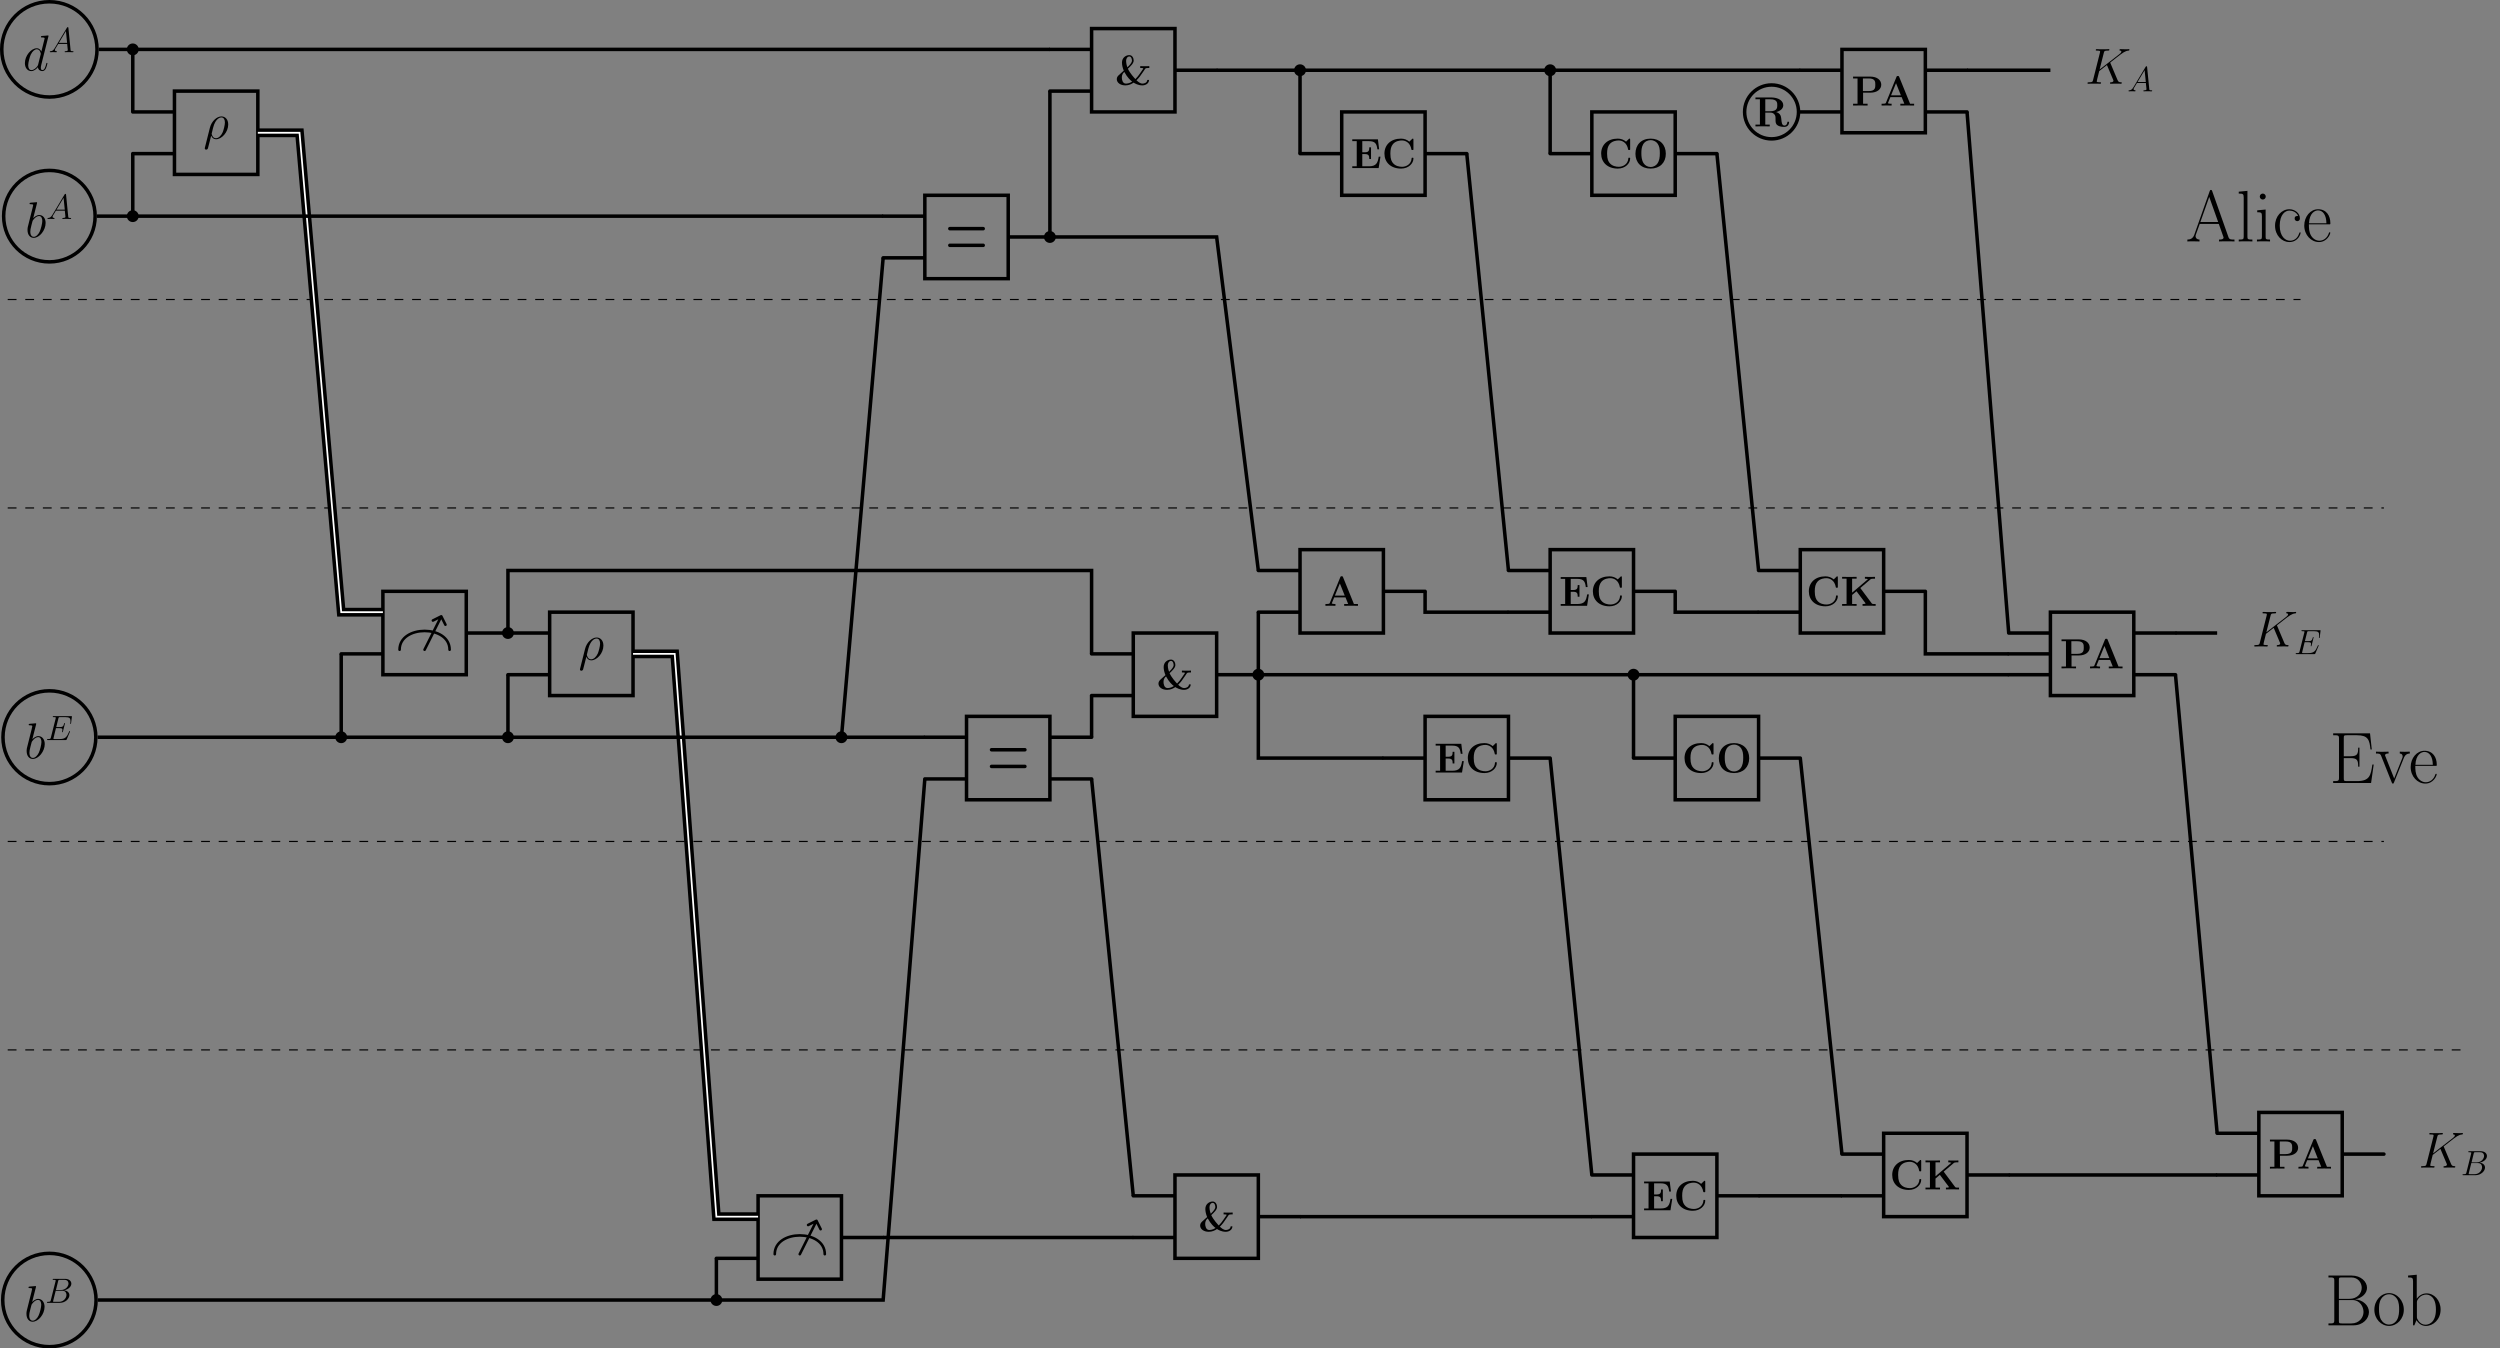 <?xml version="1.0" encoding="UTF-8"?>
<svg xmlns="http://www.w3.org/2000/svg" xmlns:xlink="http://www.w3.org/1999/xlink" width="849.975pt" height="458.456pt" viewBox="0 0 849.975 458.456" version="1.1">
<rect x="0" y="0" width="849.975" height="458.456" fill="#808080" stroke="none"/>
<defs>
<g>
<symbol overflow="visible" id="glyph0-0">
<path style="stroke:none;" d=""/>
</symbol>
<symbol overflow="visible" id="glyph0-1">
<path style="stroke:none;" d="M 9 -17.125 C 8.875 -17.453 8.828 -17.516 8.578 -17.516 C 8.328 -17.516 8.281 -17.453 8.156 -17.125 L 2.906 -2.25 C 2.422 -0.922 1.438 -0.641 0.562 -0.641 L 0.562 0 C 1.016 -0.047 2 -0.047 2.484 -0.047 C 3.094 -0.047 4.094 -0.047 4.688 0 L 4.688 -0.641 C 3.516 -0.688 3.344 -1.484 3.344 -1.781 C 3.344 -2 3.391 -2.125 3.438 -2.281 L 4.766 -5.969 L 11.25 -5.969 L 12.734 -1.766 C 12.859 -1.469 12.859 -1.406 12.859 -1.312 C 12.859 -0.641 11.797 -0.641 11.328 -0.641 L 11.328 0 C 12.047 -0.047 13.328 -0.047 14.094 -0.047 C 14.75 -0.047 15.984 -0.047 16.578 0 L 16.578 -0.641 C 15.266 -0.641 14.812 -0.641 14.5 -1.562 Z M 8 -15.141 L 11.031 -6.609 L 4.984 -6.609 Z "/>
</symbol>
<symbol overflow="visible" id="glyph0-2">
<path style="stroke:none;" d="M 3.797 -17.203 L 0.844 -16.922 L 0.844 -16.281 C 2.297 -16.281 2.531 -16.125 2.531 -14.938 L 2.531 -1.703 C 2.531 -0.766 2.422 -0.641 0.844 -0.641 L 0.844 0 C 1.438 -0.047 2.531 -0.047 3.141 -0.047 C 3.797 -0.047 4.875 -0.047 5.484 0 L 5.484 -0.641 C 3.891 -0.641 3.797 -0.75 3.797 -1.703 Z "/>
</symbol>
<symbol overflow="visible" id="glyph0-3">
<path style="stroke:none;" d="M 3.844 -15.266 C 3.844 -15.812 3.391 -16.281 2.828 -16.281 C 2.281 -16.281 1.812 -15.828 1.812 -15.266 C 1.812 -14.719 2.25 -14.25 2.828 -14.25 C 3.375 -14.25 3.844 -14.688 3.844 -15.266 Z M 0.938 -10.578 L 0.938 -9.938 C 2.328 -9.938 2.531 -9.781 2.531 -8.594 L 2.531 -1.703 C 2.531 -0.766 2.422 -0.641 0.844 -0.641 L 0.844 0 C 1.438 -0.047 2.5 -0.047 3.125 -0.047 C 3.719 -0.047 4.734 -0.047 5.297 0 L 5.297 -0.641 C 3.844 -0.641 3.797 -0.797 3.797 -1.688 L 3.797 -10.859 Z "/>
</symbol>
<symbol overflow="visible" id="glyph0-4">
<path style="stroke:none;" d="M 8.656 -8.672 C 8.172 -8.672 7.484 -8.672 7.484 -7.812 C 7.484 -7.109 8.047 -6.906 8.375 -6.906 C 8.547 -6.906 9.266 -6.984 9.266 -7.859 C 9.266 -9.609 7.578 -10.953 5.672 -10.953 C 3.047 -10.953 0.812 -8.531 0.812 -5.359 C 0.812 -2.062 3.141 0.203 5.672 0.203 C 8.75 0.203 9.516 -2.656 9.516 -2.922 C 9.516 -3.016 9.484 -3.094 9.312 -3.094 C 9.141 -3.094 9.125 -3.078 9.016 -2.75 C 8.375 -0.75 6.969 -0.25 5.891 -0.25 C 4.312 -0.25 2.406 -1.703 2.406 -5.375 C 2.406 -9.141 4.234 -10.5 5.703 -10.5 C 6.672 -10.5 8.109 -10.031 8.656 -8.672 Z "/>
</symbol>
<symbol overflow="visible" id="glyph0-5">
<path style="stroke:none;" d="M 9.438 -5.828 C 9.547 -5.922 9.547 -5.969 9.547 -6.219 C 9.547 -8.75 8.203 -10.953 5.375 -10.953 C 2.75 -10.953 0.672 -8.453 0.672 -5.406 C 0.672 -2.188 3.016 0.203 5.656 0.203 C 8.422 0.203 9.516 -2.422 9.516 -2.953 C 9.516 -3.125 9.375 -3.125 9.312 -3.125 C 9.141 -3.125 9.125 -3.078 9.016 -2.781 C 8.469 -1.094 7.109 -0.25 5.828 -0.25 C 4.766 -0.25 3.688 -0.844 3.016 -1.938 C 2.25 -3.203 2.25 -4.656 2.25 -5.828 Z M 2.281 -6.188 C 2.453 -9.766 4.359 -10.562 5.359 -10.562 C 7.031 -10.562 8.172 -8.969 8.203 -6.188 Z "/>
</symbol>
<symbol overflow="visible" id="glyph0-6">
<path style="stroke:none;" d="M 15.047 -6.266 L 14.594 -6.266 C 14.047 -2.625 13.734 -0.641 9.375 -0.641 L 5.922 -0.641 C 4.938 -0.641 4.875 -0.766 4.875 -1.609 L 4.875 -8.453 L 7.219 -8.453 C 9.547 -8.453 9.766 -7.609 9.766 -5.547 L 10.203 -5.547 L 10.203 -12 L 9.766 -12 C 9.766 -9.938 9.547 -9.094 7.219 -9.094 L 4.875 -9.094 L 4.875 -15.266 C 4.875 -16.109 4.938 -16.234 5.922 -16.234 L 9.312 -16.234 C 13.156 -16.234 13.609 -14.688 13.953 -11.406 L 14.391 -11.406 L 13.797 -16.875 L 1.266 -16.875 L 1.266 -16.234 C 2.969 -16.234 3.25 -16.234 3.25 -15.109 L 3.25 -1.766 C 3.25 -0.641 2.969 -0.641 1.266 -0.641 L 1.266 0 L 14.156 0 Z "/>
</symbol>
<symbol overflow="visible" id="glyph0-7">
<path style="stroke:none;" d="M 9.688 -8.422 C 9.906 -8.969 10.312 -9.969 11.75 -10.016 L 11.75 -10.656 C 11.281 -10.625 10.656 -10.609 10.188 -10.609 C 9.672 -10.609 8.844 -10.609 8.344 -10.656 L 8.344 -10.016 C 8.969 -9.969 9.312 -9.672 9.312 -9.016 C 9.312 -8.797 9.312 -8.75 9.172 -8.406 L 6.438 -1.516 L 3.5 -8.953 C 3.344 -9.266 3.344 -9.312 3.344 -9.422 C 3.344 -10.016 4.156 -10.016 4.531 -10.016 L 4.531 -10.656 C 3.938 -10.609 2.844 -10.609 2.234 -10.609 C 1.562 -10.609 0.797 -10.609 0.25 -10.656 L 0.25 -10.016 C 1.188 -10.016 1.703 -10.016 2 -9.25 L 5.594 -0.219 C 5.75 0.156 5.781 0.203 6 0.203 C 6.219 0.203 6.25 0.156 6.391 -0.219 Z "/>
</symbol>
<symbol overflow="visible" id="glyph0-8">
<path style="stroke:none;" d="M 1.281 -16.922 L 1.281 -16.281 C 3 -16.281 3.266 -16.281 3.266 -15.172 L 3.266 -1.766 C 3.266 -0.641 3 -0.641 1.281 -0.641 L 1.281 0 L 9.812 0 C 12.984 0 15.047 -2.25 15.047 -4.516 C 15.047 -6.734 13.016 -8.656 10.359 -8.828 C 12.734 -9.297 14.391 -10.875 14.391 -12.766 C 14.391 -14.812 12.359 -16.922 9.172 -16.922 Z M 4.828 -9 L 4.828 -15.312 C 4.828 -16.156 4.875 -16.281 5.875 -16.281 L 9.047 -16.281 C 11.5 -16.281 12.594 -14.297 12.594 -12.766 C 12.594 -10.875 11.078 -9 8.406 -9 Z M 5.875 -0.641 C 4.875 -0.641 4.828 -0.766 4.828 -1.609 L 4.828 -8.594 L 9.422 -8.594 C 11.969 -8.594 13.203 -6.344 13.203 -4.531 C 13.203 -2.719 11.797 -0.641 9.094 -0.641 Z "/>
</symbol>
<symbol overflow="visible" id="glyph0-9">
<path style="stroke:none;" d="M 10.688 -5.297 C 10.688 -8.469 8.375 -10.953 5.672 -10.953 C 2.969 -10.953 0.672 -8.469 0.672 -5.297 C 0.672 -2.188 2.969 0.203 5.672 0.203 C 8.375 0.203 10.688 -2.188 10.688 -5.297 Z M 5.672 -0.25 C 4.516 -0.25 3.516 -0.938 2.953 -1.906 C 2.328 -3.016 2.25 -4.406 2.25 -5.5 C 2.25 -6.547 2.297 -7.828 2.953 -8.953 C 3.438 -9.766 4.406 -10.562 5.672 -10.562 C 6.797 -10.562 7.734 -9.938 8.328 -9.062 C 9.094 -7.906 9.094 -6.266 9.094 -5.5 C 9.094 -4.531 9.047 -3.047 8.375 -1.859 C 7.688 -0.719 6.609 -0.25 5.672 -0.25 Z "/>
</symbol>
<symbol overflow="visible" id="glyph0-10">
<path style="stroke:none;" d="M 3.719 -17.203 L 0.766 -16.922 L 0.766 -16.281 C 2.234 -16.281 2.453 -16.125 2.453 -14.938 L 2.453 0 L 2.906 0 L 3.625 -1.766 C 4.344 -0.594 5.406 0.203 6.844 0.203 C 9.312 0.203 11.828 -1.984 11.828 -5.359 C 11.828 -8.531 9.594 -10.859 7.094 -10.859 C 5.547 -10.859 4.453 -10.031 3.719 -9.062 Z M 3.766 -7.812 C 3.766 -8.25 3.766 -8.328 4.109 -8.844 C 5.078 -10.328 6.469 -10.453 6.938 -10.453 C 7.688 -10.453 10.234 -10.062 10.234 -5.375 C 10.234 -0.469 7.312 -0.203 6.719 -0.203 C 5.953 -0.203 4.828 -0.5 4.047 -1.938 C 3.766 -2.406 3.766 -2.453 3.766 -2.906 Z "/>
</symbol>
<symbol overflow="visible" id="glyph1-0">
<path style="stroke:none;" d=""/>
</symbol>
<symbol overflow="visible" id="glyph1-1">
<path style="stroke:none;" d="M 8.656 -11.516 C 8.672 -11.594 8.719 -11.688 8.719 -11.781 C 8.719 -11.953 8.547 -11.953 8.5 -11.953 C 8.484 -11.953 7.641 -11.875 7.562 -11.859 C 7.266 -11.844 7.016 -11.812 6.703 -11.797 C 6.266 -11.766 6.141 -11.75 6.141 -11.438 C 6.141 -11.266 6.281 -11.266 6.531 -11.266 C 7.375 -11.266 7.391 -11.109 7.391 -10.938 C 7.391 -10.828 7.359 -10.688 7.328 -10.641 L 6.281 -6.453 C 6.094 -6.906 5.625 -7.594 4.734 -7.594 C 2.797 -7.594 0.688 -5.078 0.688 -2.531 C 0.688 -0.828 1.688 0.172 2.859 0.172 C 3.812 0.172 4.609 -0.562 5.094 -1.141 C 5.266 -0.125 6.078 0.172 6.594 0.172 C 7.109 0.172 7.531 -0.141 7.828 -0.75 C 8.109 -1.344 8.344 -2.391 8.344 -2.469 C 8.344 -2.547 8.281 -2.625 8.172 -2.625 C 8.031 -2.625 8 -2.531 7.938 -2.266 C 7.672 -1.25 7.359 -0.172 6.641 -0.172 C 6.141 -0.172 6.109 -0.625 6.109 -0.969 C 6.109 -1.031 6.109 -1.391 6.234 -1.875 Z M 5.188 -2.047 C 5.094 -1.75 5.094 -1.719 4.859 -1.391 C 4.484 -0.906 3.719 -0.172 2.906 -0.172 C 2.203 -0.172 1.812 -0.812 1.812 -1.828 C 1.812 -2.766 2.344 -4.703 2.672 -5.422 C 3.25 -6.625 4.062 -7.25 4.734 -7.25 C 5.875 -7.25 6.094 -5.844 6.094 -5.703 C 6.094 -5.688 6.047 -5.453 6.031 -5.422 Z "/>
</symbol>
<symbol overflow="visible" id="glyph1-2">
<path style="stroke:none;" d="M 3.984 -11.516 C 4 -11.594 4.031 -11.688 4.031 -11.781 C 4.031 -11.953 3.859 -11.953 3.828 -11.953 C 3.812 -11.953 3.188 -11.891 2.875 -11.859 C 2.578 -11.844 2.328 -11.812 2.016 -11.797 C 1.594 -11.766 1.484 -11.75 1.484 -11.438 C 1.484 -11.266 1.656 -11.266 1.828 -11.266 C 2.703 -11.266 2.703 -11.109 2.703 -10.938 C 2.703 -10.812 2.562 -10.312 2.5 -10 L 2.078 -8.344 C 1.906 -7.656 0.938 -3.75 0.859 -3.438 C 0.781 -3.016 0.781 -2.719 0.781 -2.5 C 0.781 -0.734 1.75 0.172 2.875 0.172 C 4.875 0.172 6.938 -2.391 6.938 -4.891 C 6.938 -6.469 6.047 -7.594 4.75 -7.594 C 3.859 -7.594 3.047 -6.859 2.719 -6.516 Z M 2.891 -0.172 C 2.344 -0.172 1.734 -0.578 1.734 -1.922 C 1.734 -2.5 1.797 -2.828 2.094 -4.031 C 2.156 -4.25 2.422 -5.359 2.5 -5.578 C 2.531 -5.719 3.547 -7.25 4.719 -7.25 C 5.469 -7.25 5.812 -6.484 5.812 -5.594 C 5.812 -4.766 5.344 -2.828 4.906 -1.922 C 4.484 -1 3.688 -0.172 2.891 -0.172 Z "/>
</symbol>
<symbol overflow="visible" id="glyph1-3">
<path style="stroke:none;" d="M 0.531 2.984 C 0.516 3.062 0.484 3.172 0.484 3.266 C 0.484 3.531 0.688 3.703 0.953 3.703 C 1.203 3.703 1.453 3.531 1.547 3.281 C 1.625 3.141 2.094 1.062 2.656 -1.047 C 3 -0.188 3.641 0.172 4.312 0.172 C 6.25 0.172 8.453 -2.234 8.453 -4.844 C 8.453 -6.688 7.328 -7.594 6.141 -7.594 C 4.625 -7.594 2.797 -6.031 2.219 -3.734 Z M 4.281 -0.172 C 3.109 -0.172 2.828 -1.531 2.828 -1.734 C 2.828 -1.844 3.25 -3.484 3.312 -3.734 C 4.188 -7.156 5.875 -7.25 6.125 -7.25 C 6.906 -7.25 7.328 -6.547 7.328 -5.531 C 7.328 -4.656 6.875 -2.938 6.578 -2.219 C 6.062 -1.031 5.172 -0.172 4.281 -0.172 Z "/>
</symbol>
<symbol overflow="visible" id="glyph1-4">
<path style="stroke:none;" d="M 8.609 -6.953 C 8.594 -7.016 8.516 -7.141 8.516 -7.203 C 8.516 -7.219 8.547 -7.234 8.828 -7.453 L 10.5 -8.766 C 12.812 -10.562 13.562 -11.156 14.75 -11.266 C 14.875 -11.281 15.047 -11.281 15.047 -11.578 C 15.047 -11.672 15 -11.766 14.859 -11.766 C 14.672 -11.766 14.469 -11.719 14.281 -11.719 L 13.625 -11.719 C 13.094 -11.719 12.516 -11.766 12 -11.766 C 11.875 -11.766 11.672 -11.766 11.672 -11.453 C 11.672 -11.281 11.797 -11.266 11.891 -11.266 C 12.094 -11.25 12.312 -11.172 12.312 -10.938 C 12.312 -10.594 11.797 -10.172 11.656 -10.078 L 4.906 -4.828 L 6.344 -10.5 C 6.484 -11.094 6.531 -11.266 7.75 -11.266 C 8.078 -11.266 8.234 -11.266 8.234 -11.594 C 8.234 -11.766 8.062 -11.766 7.969 -11.766 C 7.656 -11.766 7.297 -11.719 6.969 -11.719 L 4.938 -11.719 C 4.625 -11.719 4.25 -11.766 3.938 -11.766 C 3.812 -11.766 3.609 -11.766 3.609 -11.438 C 3.609 -11.266 3.766 -11.266 4.031 -11.266 C 5.078 -11.266 5.078 -11.125 5.078 -10.938 C 5.078 -10.906 5.078 -10.797 5.016 -10.531 L 2.688 -1.281 C 2.531 -0.672 2.5 -0.5 1.297 -0.5 C 0.969 -0.5 0.797 -0.5 0.797 -0.188 C 0.797 0 0.953 0 1.047 0 C 1.375 0 1.719 -0.031 2.047 -0.031 L 4.062 -0.031 C 4.391 -0.031 4.75 0 5.078 0 C 5.219 0 5.406 0 5.406 -0.328 C 5.406 -0.5 5.25 -0.5 5 -0.5 C 3.938 -0.5 3.938 -0.641 3.938 -0.812 C 3.938 -0.938 4.047 -1.359 4.109 -1.641 L 4.781 -4.312 L 7.406 -6.359 C 7.906 -5.25 8.812 -3.047 9.516 -1.359 C 9.578 -1.25 9.609 -1.156 9.609 -1.031 C 9.609 -0.516 8.922 -0.5 8.766 -0.5 C 8.609 -0.5 8.438 -0.5 8.438 -0.172 C 8.438 0 8.625 0 8.672 0 C 9.281 0 9.922 -0.031 10.516 -0.031 L 11.344 -0.031 C 11.609 -0.031 11.891 0 12.156 0 C 12.266 0 12.453 0 12.453 -0.328 C 12.453 -0.5 12.297 -0.5 12.125 -0.5 C 11.484 -0.516 11.266 -0.656 11 -1.281 Z "/>
</symbol>
<symbol overflow="visible" id="glyph2-0">
<path style="stroke:none;" d=""/>
</symbol>
<symbol overflow="visible" id="glyph2-1">
<path style="stroke:none;" d="M 2.031 -1.328 C 1.609 -0.625 1.203 -0.375 0.641 -0.344 C 0.5 -0.328 0.406 -0.328 0.406 -0.125 C 0.406 -0.047 0.469 0 0.547 0 C 0.766 0 1.297 -0.031 1.516 -0.031 C 1.859 -0.031 2.25 0 2.578 0 C 2.656 0 2.797 0 2.797 -0.234 C 2.797 -0.328 2.703 -0.344 2.625 -0.344 C 2.359 -0.375 2.125 -0.469 2.125 -0.75 C 2.125 -0.922 2.203 -1.047 2.359 -1.312 L 3.266 -2.828 L 6.312 -2.828 C 6.328 -2.719 6.328 -2.625 6.328 -2.516 C 6.375 -2.203 6.516 -0.953 6.516 -0.734 C 6.516 -0.375 5.906 -0.344 5.719 -0.344 C 5.578 -0.344 5.453 -0.344 5.453 -0.125 C 5.453 0 5.562 0 5.625 0 C 5.828 0 6.078 -0.031 6.281 -0.031 L 6.953 -0.031 C 7.688 -0.031 8.219 0 8.219 0 C 8.312 0 8.438 0 8.438 -0.234 C 8.438 -0.344 8.328 -0.344 8.156 -0.344 C 7.5 -0.344 7.484 -0.453 7.453 -0.812 L 6.719 -8.266 C 6.688 -8.516 6.641 -8.531 6.516 -8.531 C 6.391 -8.531 6.328 -8.516 6.219 -8.328 Z M 3.469 -3.172 L 5.875 -7.188 L 6.281 -3.172 Z "/>
</symbol>
<symbol overflow="visible" id="glyph2-2">
<path style="stroke:none;" d="M 8.312 -2.766 C 8.312 -2.812 8.359 -2.891 8.359 -2.938 C 8.359 -3 8.312 -3.062 8.234 -3.062 C 8.188 -3.062 8.156 -3.047 8.125 -3.016 C 8.109 -3 8.109 -2.969 8 -2.734 C 7.297 -1.062 6.781 -0.344 4.859 -0.344 L 3.125 -0.344 C 2.953 -0.344 2.922 -0.344 2.859 -0.359 C 2.719 -0.375 2.719 -0.391 2.719 -0.484 C 2.719 -0.578 2.734 -0.641 2.766 -0.75 L 3.578 -4.047 L 4.766 -4.047 C 5.703 -4.047 5.766 -3.844 5.766 -3.484 C 5.766 -3.375 5.766 -3.266 5.688 -2.906 C 5.672 -2.859 5.656 -2.812 5.656 -2.766 C 5.656 -2.688 5.719 -2.656 5.781 -2.656 C 5.891 -2.656 5.906 -2.734 5.953 -2.906 L 6.641 -5.672 C 6.641 -5.734 6.594 -5.797 6.516 -5.797 C 6.406 -5.797 6.391 -5.75 6.344 -5.578 C 6.109 -4.656 5.875 -4.406 4.812 -4.406 L 3.672 -4.406 L 4.406 -7.344 C 4.516 -7.75 4.547 -7.797 5.031 -7.797 L 6.734 -7.797 C 8.219 -7.797 8.516 -7.406 8.516 -6.484 C 8.516 -6.484 8.516 -6.141 8.469 -5.75 C 8.453 -5.703 8.438 -5.625 8.438 -5.609 C 8.438 -5.516 8.5 -5.469 8.578 -5.469 C 8.656 -5.469 8.703 -5.516 8.719 -5.734 L 8.984 -7.828 C 8.984 -7.859 9 -7.984 9 -8.016 C 9 -8.141 8.891 -8.141 8.672 -8.141 L 2.844 -8.141 C 2.625 -8.141 2.5 -8.141 2.5 -7.922 C 2.5 -7.797 2.578 -7.797 2.781 -7.797 C 3.531 -7.797 3.531 -7.703 3.531 -7.578 C 3.531 -7.516 3.516 -7.469 3.484 -7.344 L 1.859 -0.891 C 1.75 -0.469 1.734 -0.344 0.891 -0.344 C 0.672 -0.344 0.547 -0.344 0.547 -0.125 C 0.547 0 0.625 0 0.859 0 L 6.859 0 C 7.125 0 7.141 -0.016 7.219 -0.203 Z "/>
</symbol>
<symbol overflow="visible" id="glyph2-3">
<path style="stroke:none;" d="M 4.375 -7.344 C 4.484 -7.797 4.531 -7.812 5 -7.812 L 6.547 -7.812 C 7.906 -7.812 7.906 -6.672 7.906 -6.562 C 7.906 -5.594 6.938 -4.359 5.359 -4.359 L 3.641 -4.359 Z M 6.391 -4.266 C 7.703 -4.5 8.875 -5.422 8.875 -6.516 C 8.875 -7.453 8.062 -8.156 6.703 -8.156 L 2.875 -8.156 C 2.641 -8.156 2.531 -8.156 2.531 -7.938 C 2.531 -7.812 2.641 -7.812 2.828 -7.812 C 3.547 -7.812 3.547 -7.719 3.547 -7.594 C 3.547 -7.562 3.547 -7.5 3.5 -7.312 L 1.891 -0.891 C 1.781 -0.469 1.75 -0.344 0.922 -0.344 C 0.688 -0.344 0.578 -0.344 0.578 -0.125 C 0.578 0 0.641 0 0.891 0 L 4.984 0 C 6.812 0 8.219 -1.391 8.219 -2.594 C 8.219 -3.578 7.359 -4.172 6.391 -4.266 Z M 4.703 -0.344 L 3.078 -0.344 C 2.922 -0.344 2.891 -0.344 2.828 -0.359 C 2.688 -0.375 2.672 -0.391 2.672 -0.484 C 2.672 -0.578 2.703 -0.641 2.719 -0.75 L 3.562 -4.125 L 5.812 -4.125 C 7.219 -4.125 7.219 -2.812 7.219 -2.719 C 7.219 -1.562 6.188 -0.344 4.703 -0.344 Z "/>
</symbol>
<symbol overflow="visible" id="glyph3-0">
<path style="stroke:none;" d=""/>
</symbol>
<symbol overflow="visible" id="glyph3-1">
<path style="stroke:none;" d="M 8.656 -4.031 C 8.156 -3.281 7.625 -2.594 7 -1.969 C 6.672 -2.312 5.109 -4 4.453 -5.5 C 5.375 -6.359 6.422 -7.344 6.422 -8.266 C 6.422 -9.047 5.984 -10.125 4.922 -10.125 C 3.797 -10.125 2.438 -9.266 2.438 -7.594 C 2.438 -6.734 2.656 -5.781 3.047 -4.844 L 1.781 -3.703 C 1.094 -3.094 0.672 -2.719 0.672 -1.953 C 0.672 -0.688 1.969 0.172 3.594 0.172 C 4.797 0.172 5.719 -0.297 6.391 -0.766 C 6.828 -0.5 7.938 0.172 9.359 0.172 C 10.516 0.172 11.625 -0.5 11.641 -1.688 L 11.047 -1.688 C 10.984 -0.609 9.812 -0.438 9.422 -0.438 C 8.641 -0.438 7.984 -1.016 7.375 -1.562 C 8.297 -2.5 8.609 -2.891 9.859 -4.766 L 10.344 -5.5 C 10.531 -5.75 11.109 -5.75 11.734 -5.75 L 11.734 -6.375 C 10.859 -6.344 10.828 -6.344 10.281 -6.344 C 9.891 -6.344 8.984 -6.344 8.641 -6.375 L 8.641 -5.75 C 8.766 -5.75 9.688 -5.75 9.688 -5.578 C 9.688 -5.531 9.625 -5.453 9.594 -5.406 Z M 4.281 -5.969 C 3.844 -7.078 3.844 -8.062 3.844 -8.188 C 3.844 -8.984 4.297 -9.656 4.953 -9.656 C 5.672 -9.656 5.828 -8.641 5.828 -8.281 C 5.828 -8.109 5.828 -7.703 5.188 -6.938 C 5.188 -6.922 4.703 -6.344 4.281 -5.969 Z M 3.25 -4.391 C 4.266 -2.484 5.391 -1.484 5.906 -1.125 C 4.969 -0.469 4 -0.438 3.766 -0.438 C 2.594 -0.438 2.391 -1.891 2.391 -2.469 C 2.391 -3.719 3 -4.188 3.25 -4.391 Z "/>
</symbol>
<symbol overflow="visible" id="glyph3-2">
<path style="stroke:none;" d="M 6.562 -9.703 C 6.469 -9.969 6.438 -10.047 6.094 -10.047 C 5.734 -10.047 5.703 -9.969 5.609 -9.703 L 2.047 -0.969 C 1.953 -0.734 1.953 -0.703 1.547 -0.656 C 1.188 -0.609 1.141 -0.609 0.812 -0.609 L 0.562 -0.609 L 0.562 0 C 0.938 -0.031 1.797 -0.031 2.203 -0.031 C 2.594 -0.031 3.641 -0.031 3.969 0 L 3.969 -0.609 C 3.656 -0.609 3.109 -0.609 2.719 -0.781 C 2.75 -0.906 2.75 -0.938 2.781 -0.984 L 3.547 -2.859 L 7.391 -2.859 L 8.297 -0.609 L 6.938 -0.609 L 6.938 0 C 7.406 -0.031 8.797 -0.031 9.344 -0.031 C 9.797 -0.031 11.266 -0.031 11.625 0 L 11.625 -0.609 L 10.25 -0.609 Z M 5.469 -7.609 L 7.125 -3.469 L 3.781 -3.469 Z "/>
</symbol>
<symbol overflow="visible" id="glyph3-3">
<path style="stroke:none;" d="M 10.125 -3.875 L 9.531 -3.875 C 9.219 -1.734 8.688 -0.609 6.203 -0.609 L 3.953 -0.609 L 3.953 -4.766 L 4.812 -4.766 C 6.188 -4.766 6.328 -4.172 6.328 -3.078 L 6.922 -3.078 L 6.922 -7.062 L 6.328 -7.062 C 6.328 -5.984 6.188 -5.375 4.812 -5.375 L 3.953 -5.375 L 3.953 -9.156 L 6.203 -9.156 C 8.391 -9.156 8.859 -8.219 9.078 -6.375 L 9.688 -6.375 L 9.266 -9.766 L 0.547 -9.766 L 0.547 -9.156 L 2.062 -9.156 L 2.062 -0.609 L 0.547 -0.609 L 0.547 0 L 9.516 0 Z "/>
</symbol>
<symbol overflow="visible" id="glyph3-4">
<path style="stroke:none;" d="M 10.75 -9.641 C 10.75 -9.969 10.75 -10.016 10.422 -10.016 L 9.359 -8.984 C 8.547 -9.672 7.594 -10.016 6.531 -10.016 C 3.094 -10.016 0.891 -7.938 0.891 -4.922 C 0.891 -1.969 3.031 0.172 6.547 0.172 C 9.094 0.172 10.75 -1.578 10.75 -3.266 C 10.75 -3.516 10.656 -3.531 10.438 -3.531 C 10.297 -3.531 10.156 -3.531 10.141 -3.375 C 10.016 -1.188 8.156 -0.438 6.875 -0.438 C 5.938 -0.438 4.672 -0.703 3.875 -1.609 C 3.375 -2.156 2.906 -2.938 2.906 -4.922 C 2.906 -6.328 3.125 -7.375 3.797 -8.172 C 4.719 -9.25 6.156 -9.391 6.844 -9.391 C 7.922 -9.391 9.656 -8.797 10.078 -6.266 C 10.109 -6.141 10.234 -6.141 10.406 -6.141 C 10.75 -6.141 10.75 -6.172 10.75 -6.516 Z "/>
</symbol>
<symbol overflow="visible" id="glyph3-5">
<path style="stroke:none;" d="M 11.219 -4.875 C 11.219 -7.922 9.234 -10.016 6.047 -10.016 C 2.859 -10.016 0.891 -7.906 0.891 -4.875 C 0.891 -1.844 2.891 0.172 6.047 0.172 C 9.203 0.172 11.219 -1.844 11.219 -4.875 Z M 6.047 -0.375 C 5.125 -0.375 4.219 -0.812 3.672 -1.641 C 2.984 -2.688 2.906 -4.031 2.906 -5.078 C 2.906 -5.953 2.953 -7.156 3.547 -8.141 C 4.172 -9.141 5.203 -9.5 6.047 -9.5 C 7.219 -9.5 8.078 -8.875 8.484 -8.234 C 9.016 -7.406 9.188 -6.516 9.188 -5.078 C 9.188 -3.656 9.031 -2.469 8.312 -1.484 C 7.953 -0.984 7.172 -0.375 6.047 -0.375 Z "/>
</symbol>
<symbol overflow="visible" id="glyph3-6">
<path style="stroke:none;" d="M 6.734 -6.047 L 10.141 -8.953 C 10.328 -9.109 10.453 -9.219 11.734 -9.219 L 11.734 -9.844 C 10.875 -9.812 10.844 -9.812 10.203 -9.812 C 9.766 -9.812 8.656 -9.812 8.297 -9.844 L 8.297 -9.219 C 8.609 -9.219 8.953 -9.203 9.328 -9.062 L 9.328 -9.047 L 3.953 -4.469 L 3.953 -9.219 L 5.484 -9.219 L 5.484 -9.844 C 5.062 -9.812 3.531 -9.812 3.016 -9.812 C 2.5 -9.812 0.969 -9.812 0.547 -9.844 L 0.547 -9.219 L 2.062 -9.219 L 2.062 -0.609 L 0.547 -0.609 L 0.547 0 C 0.969 -0.031 2.5 -0.031 3.016 -0.031 C 3.531 -0.031 5.062 -0.031 5.484 0 L 5.484 -0.609 L 3.953 -0.609 L 3.953 -3.688 L 5.438 -4.953 L 8.438 -0.953 C 8.469 -0.906 8.516 -0.828 8.516 -0.781 C 8.516 -0.609 7.812 -0.609 7.5 -0.609 L 7.5 0 C 7.953 -0.031 9.297 -0.031 9.844 -0.031 C 10.266 -0.031 11.625 -0.031 11.953 0 L 11.953 -0.609 L 11.562 -0.609 C 10.781 -0.609 10.734 -0.688 10.578 -0.891 Z "/>
</symbol>
<symbol overflow="visible" id="glyph3-7">
<path style="stroke:none;" d="M 3.953 -4.375 L 6.391 -4.375 C 8.797 -4.375 10.125 -5.594 10.125 -7.078 C 10.125 -8.625 8.766 -9.844 6.391 -9.844 L 0.547 -9.844 L 0.547 -9.219 L 2.062 -9.219 L 2.062 -0.609 L 0.547 -0.609 L 0.547 0 C 0.969 -0.031 2.5 -0.031 3.016 -0.031 C 3.531 -0.031 5.062 -0.031 5.484 0 L 5.484 -0.609 L 3.953 -0.609 Z M 5.875 -9.219 C 8.109 -9.219 8.109 -8.047 8.109 -7.078 C 8.109 -6.125 8.109 -4.922 5.875 -4.922 L 3.891 -4.922 L 3.891 -9.219 Z "/>
</symbol>
<symbol overflow="visible" id="glyph3-8">
<path style="stroke:none;" d="M 7.594 -4.875 C 9.531 -5.391 10 -6.422 10 -7.203 C 10 -8.641 8.484 -9.844 5.844 -9.844 L 0.547 -9.844 L 0.547 -9.219 L 2.062 -9.219 L 2.062 -0.609 L 0.547 -0.609 L 0.547 0 C 0.969 -0.031 2.453 -0.031 2.969 -0.031 C 3.484 -0.031 4.984 -0.031 5.406 0 L 5.406 -0.609 L 3.891 -0.609 L 3.891 -4.688 L 5.594 -4.688 C 6.172 -4.688 6.625 -4.516 6.938 -4.141 C 7.375 -3.656 7.375 -3.344 7.375 -2.375 C 7.375 -1.422 7.375 -0.828 8.109 -0.344 C 8.844 0.156 10.031 0.172 10.344 0.172 C 11.812 0.172 11.984 -1.125 11.984 -1.312 C 11.984 -1.562 11.859 -1.609 11.672 -1.609 C 11.406 -1.609 11.391 -1.5 11.375 -1.312 C 11.297 -0.609 10.859 -0.297 10.453 -0.297 C 9.531 -0.297 9.438 -1.266 9.328 -2.578 C 9.234 -3.344 9.141 -4.406 7.594 -4.875 Z M 5.562 -5.156 L 3.891 -5.156 L 3.891 -9.219 L 5.594 -9.219 C 7.938 -9.219 7.969 -8.047 7.969 -7.203 C 7.969 -6.406 7.953 -5.156 5.562 -5.156 Z "/>
</symbol>
</g>
</defs>
<g id="surface1">
<path style="fill:none;stroke-width:0.399;stroke-linecap:butt;stroke-linejoin:miter;stroke:rgb(0%,0%,0%);stroke-opacity:1;stroke-dasharray:2.989,2.989;stroke-miterlimit:10;" d="M 0.001 -99.212 L 779.536 -99.212 " transform="matrix(1,0,0,-1,2.62,2.62)"/>
<path style="fill:none;stroke-width:0.399;stroke-linecap:butt;stroke-linejoin:miter;stroke:rgb(0%,0%,0%);stroke-opacity:1;stroke-dasharray:2.989,2.989;stroke-miterlimit:10;" d="M 0.001 -170.079 L 807.884 -170.079 " transform="matrix(1,0,0,-1,2.62,2.62)"/>
<path style="fill:none;stroke-width:0.399;stroke-linecap:butt;stroke-linejoin:miter;stroke:rgb(0%,0%,0%);stroke-opacity:1;stroke-dasharray:2.989,2.989;stroke-miterlimit:10;" d="M 0.001 -283.47 L 807.884 -283.47 " transform="matrix(1,0,0,-1,2.62,2.62)"/>
<path style="fill:none;stroke-width:0.399;stroke-linecap:butt;stroke-linejoin:miter;stroke:rgb(0%,0%,0%);stroke-opacity:1;stroke-dasharray:2.989,2.989;stroke-miterlimit:10;" d="M 0.001 -354.337 L 836.232 -354.337 " transform="matrix(1,0,0,-1,2.62,2.62)"/>
<g style="fill:rgb(0%,0%,0%);fill-opacity:1;">
  <use xlink:href="#glyph0-1" x="743.121" y="82.093"/>
  <use xlink:href="#glyph0-2" x="760.306" y="82.093"/>
  <use xlink:href="#glyph0-3" x="766.493" y="82.093"/>
  <use xlink:href="#glyph0-4" x="772.68" y="82.093"/>
  <use xlink:href="#glyph0-5" x="782.753" y="82.093"/>
</g>
<g style="fill:rgb(0%,0%,0%);fill-opacity:1;">
  <use xlink:href="#glyph0-6" x="791.988" y="266.205"/>
  <use xlink:href="#glyph0-7" x="807.559" y="266.205"/>
</g>
<g style="fill:rgb(0%,0%,0%);fill-opacity:1;">
  <use xlink:href="#glyph0-5" x="818.929" y="266.205"/>
</g>
<g style="fill:rgb(0%,0%,0%);fill-opacity:1;">
  <use xlink:href="#glyph0-8" x="790.369" y="450.597"/>
  <use xlink:href="#glyph0-9" x="806.587" y="450.597"/>
  <use xlink:href="#glyph0-10" x="817.955" y="450.597"/>
</g>
<path style="fill:none;stroke-width:1.196;stroke-linecap:butt;stroke-linejoin:miter;stroke:rgb(0%,0%,0%);stroke-opacity:1;stroke-miterlimit:10;" d="M 30.368 -14.173 C 30.368 -5.228 23.118 2.022 14.173 2.022 C 5.228 2.022 -2.022 -5.228 -2.022 -14.173 C -2.022 -23.118 5.228 -30.368 14.173 -30.368 C 23.118 -30.368 30.368 -23.118 30.368 -14.173 Z " transform="matrix(1,0,0,-1,2.62,2.62)"/>
<g style="fill:rgb(0%,0%,0%);fill-opacity:1;">
  <use xlink:href="#glyph1-1" x="7.777" y="24.002"/>
</g>
<g style="fill:rgb(0%,0%,0%);fill-opacity:1;">
  <use xlink:href="#glyph2-1" x="16.536" y="17.754"/>
</g>
<path style="fill:none;stroke-width:1.196;stroke-linecap:butt;stroke-linejoin:miter;stroke:rgb(0%,0%,0%);stroke-opacity:1;stroke-miterlimit:10;" d="M 29.724 -70.868 C 29.724 -62.278 22.763 -55.318 14.173 -55.318 C 5.587 -55.318 -1.378 -62.278 -1.378 -70.868 C -1.378 -79.454 5.587 -86.415 14.173 -86.415 C 22.763 -86.415 29.724 -79.454 29.724 -70.868 Z " transform="matrix(1,0,0,-1,2.62,2.62)"/>
<g style="fill:rgb(0%,0%,0%);fill-opacity:1;">
  <use xlink:href="#glyph1-2" x="8.573" y="80.695"/>
</g>
<g style="fill:rgb(0%,0%,0%);fill-opacity:1;">
  <use xlink:href="#glyph2-1" x="15.74" y="74.447"/>
</g>
<path style="fill:none;stroke-width:1.196;stroke-linecap:round;stroke-linejoin:miter;stroke:rgb(0%,0%,0%);stroke-opacity:1;stroke-miterlimit:10;" d="M 56.693 -56.693 L 85.04 -56.693 L 85.04 -28.349 L 56.693 -28.349 Z M 42.521 -35.435 L 56.693 -35.435 M 42.521 -49.607 L 56.693 -49.607 M 99.212 -42.521 L 85.04 -42.521 " transform="matrix(1,0,0,-1,2.62,2.62)"/>
<g style="fill:rgb(0%,0%,0%);fill-opacity:1;">
  <use xlink:href="#glyph1-3" x="69.139" y="47.172"/>
</g>
<path style="fill:none;stroke-width:1.196;stroke-linecap:butt;stroke-linejoin:miter;stroke:rgb(0%,0%,0%);stroke-opacity:1;stroke-miterlimit:10;" d="M 30.966 -14.173 L 42.521 -14.173 L 42.521 -35.435 " transform="matrix(1,0,0,-1,2.62,2.62)"/>
<path style="fill-rule:nonzero;fill:rgb(0%,0%,0%);fill-opacity:1;stroke-width:1.196;stroke-linecap:butt;stroke-linejoin:miter;stroke:rgb(0%,0%,0%);stroke-opacity:1;stroke-miterlimit:10;" d="M 43.939 -14.173 C 43.939 -13.392 43.302 -12.755 42.521 -12.755 C 41.739 -12.755 41.103 -13.392 41.103 -14.173 C 41.103 -14.954 41.739 -15.591 42.521 -15.591 C 43.302 -15.591 43.939 -14.954 43.939 -14.173 Z " transform="matrix(1,0,0,-1,2.62,2.62)"/>
<path style="fill:none;stroke-width:1.196;stroke-linecap:butt;stroke-linejoin:miter;stroke:rgb(0%,0%,0%);stroke-opacity:1;stroke-miterlimit:10;" d="M 30.321 -70.868 L 42.521 -70.868 L 42.521 -49.607 " transform="matrix(1,0,0,-1,2.62,2.62)"/>
<path style="fill-rule:nonzero;fill:rgb(0%,0%,0%);fill-opacity:1;stroke-width:1.196;stroke-linecap:butt;stroke-linejoin:miter;stroke:rgb(0%,0%,0%);stroke-opacity:1;stroke-miterlimit:10;" d="M 43.939 -70.868 C 43.939 -70.083 43.302 -69.45 42.521 -69.45 C 41.739 -69.45 41.103 -70.083 41.103 -70.868 C 41.103 -71.65 41.739 -72.286 42.521 -72.286 C 43.302 -72.286 43.939 -71.65 43.939 -70.868 Z " transform="matrix(1,0,0,-1,2.62,2.62)"/>
<path style="fill:none;stroke-width:1.196;stroke-linecap:round;stroke-linejoin:miter;stroke:rgb(0%,0%,0%);stroke-opacity:1;stroke-miterlimit:10;" d="M 184.255 -233.86 L 212.603 -233.86 L 212.603 -205.513 L 184.255 -205.513 Z M 170.079 -212.603 L 184.255 -212.603 M 170.079 -226.775 L 184.255 -226.775 M 226.775 -219.689 L 212.603 -219.689 " transform="matrix(1,0,0,-1,2.62,2.62)"/>
<g style="fill:rgb(0%,0%,0%);fill-opacity:1;">
  <use xlink:href="#glyph1-3" x="196.698" y="224.337"/>
</g>
<path style="fill:none;stroke-width:1.196;stroke-linecap:butt;stroke-linejoin:miter;stroke:rgb(0%,0%,0%);stroke-opacity:1;stroke-miterlimit:10;" d="M 29.954 -248.036 C 29.954 -239.317 22.888 -232.251 14.173 -232.251 C 5.458 -232.251 -1.608 -239.317 -1.608 -248.036 C -1.608 -256.751 5.458 -263.817 14.173 -263.817 C 22.888 -263.817 29.954 -256.751 29.954 -248.036 Z " transform="matrix(1,0,0,-1,2.62,2.62)"/>
<g style="fill:rgb(0%,0%,0%);fill-opacity:1;">
  <use xlink:href="#glyph1-2" x="8.278" y="257.86"/>
</g>
<g style="fill:rgb(0%,0%,0%);fill-opacity:1;">
  <use xlink:href="#glyph2-2" x="15.445" y="251.612"/>
</g>
<path style="fill:none;stroke-width:1.196;stroke-linecap:round;stroke-linejoin:miter;stroke:rgb(0%,0%,0%);stroke-opacity:1;stroke-miterlimit:10;" d="M 127.56 -226.775 L 155.907 -226.775 L 155.907 -198.427 L 127.56 -198.427 Z M 113.388 -205.513 L 127.56 -205.513 M 113.388 -219.689 L 127.56 -219.689 M 170.079 -212.603 L 155.907 -212.603 " transform="matrix(1,0,0,-1,2.62,2.62)"/>
<path style="fill:none;stroke-width:0.897;stroke-linecap:round;stroke-linejoin:miter;stroke:rgb(0%,0%,0%);stroke-opacity:1;stroke-miterlimit:10;" d="M 133.232 -218.271 C 133.232 -209.767 150.239 -209.767 150.239 -218.271 M 141.735 -218.271 L 147.403 -206.931 M 147.403 -206.931 L 148.821 -209.767 M 147.403 -206.931 L 144.567 -208.349 " transform="matrix(1,0,0,-1,2.62,2.62)"/>
<path style="fill:none;stroke-width:1.196;stroke-linecap:butt;stroke-linejoin:miter;stroke:rgb(0%,0%,0%);stroke-opacity:1;stroke-miterlimit:10;" d="M 30.552 -248.036 L 113.388 -248.036 L 113.388 -219.689 " transform="matrix(1,0,0,-1,2.62,2.62)"/>
<path style="fill-rule:nonzero;fill:rgb(0%,0%,0%);fill-opacity:1;stroke-width:1.196;stroke-linecap:butt;stroke-linejoin:miter;stroke:rgb(0%,0%,0%);stroke-opacity:1;stroke-miterlimit:10;" d="M 114.806 -248.036 C 114.806 -247.251 114.169 -246.618 113.388 -246.618 C 112.603 -246.618 111.97 -247.251 111.97 -248.036 C 111.97 -248.817 112.603 -249.45 113.388 -249.45 C 114.169 -249.45 114.806 -248.817 114.806 -248.036 Z " transform="matrix(1,0,0,-1,2.62,2.62)"/>
<path style="fill:none;stroke-width:1.196;stroke-linecap:butt;stroke-linejoin:miter;stroke:rgb(0%,0%,0%);stroke-opacity:1;stroke-miterlimit:10;" d="M 114.806 -248.036 L 170.079 -248.036 L 170.079 -226.775 " transform="matrix(1,0,0,-1,2.62,2.62)"/>
<path style="fill-rule:nonzero;fill:rgb(0%,0%,0%);fill-opacity:1;stroke-width:1.196;stroke-linecap:butt;stroke-linejoin:miter;stroke:rgb(0%,0%,0%);stroke-opacity:1;stroke-miterlimit:10;" d="M 171.497 -248.036 C 171.497 -247.251 170.864 -246.618 170.079 -246.618 C 169.298 -246.618 168.665 -247.251 168.665 -248.036 C 168.665 -248.817 169.298 -249.45 170.079 -249.45 C 170.864 -249.45 171.497 -248.817 171.497 -248.036 Z " transform="matrix(1,0,0,-1,2.62,2.62)"/>
<path style="fill:none;stroke-width:1.196;stroke-linecap:butt;stroke-linejoin:miter;stroke:rgb(0%,0%,0%);stroke-opacity:1;stroke-miterlimit:10;" d="M 30.04 -439.376 C 30.04 -430.61 22.939 -423.509 14.173 -423.509 C 5.411 -423.509 -1.694 -430.61 -1.694 -439.376 C -1.694 -448.138 5.411 -455.243 14.173 -455.243 C 22.939 -455.243 30.04 -448.138 30.04 -439.376 Z " transform="matrix(1,0,0,-1,2.62,2.62)"/>
<g style="fill:rgb(0%,0%,0%);fill-opacity:1;">
  <use xlink:href="#glyph1-2" x="8.213" y="449.198"/>
</g>
<g style="fill:rgb(0%,0%,0%);fill-opacity:1;">
  <use xlink:href="#glyph2-3" x="15.38" y="442.951"/>
</g>
<path style="fill:none;stroke-width:1.196;stroke-linecap:round;stroke-linejoin:miter;stroke:rgb(0%,0%,0%);stroke-opacity:1;stroke-miterlimit:10;" d="M 255.122 -432.29 L 283.47 -432.29 L 283.47 -403.942 L 255.122 -403.942 Z M 240.946 -411.028 L 255.122 -411.028 M 240.946 -425.2 L 255.122 -425.2 M 297.642 -418.114 L 283.47 -418.114 " transform="matrix(1,0,0,-1,2.62,2.62)"/>
<path style="fill:none;stroke-width:0.897;stroke-linecap:round;stroke-linejoin:miter;stroke:rgb(0%,0%,0%);stroke-opacity:1;stroke-miterlimit:10;" d="M 260.79 -423.786 C 260.79 -415.282 277.798 -415.282 277.798 -423.786 M 269.294 -423.786 L 274.962 -412.446 M 274.962 -412.446 L 276.38 -415.282 M 274.962 -412.446 L 272.13 -413.864 " transform="matrix(1,0,0,-1,2.62,2.62)"/>
<path style="fill:none;stroke-width:1.196;stroke-linecap:butt;stroke-linejoin:miter;stroke:rgb(0%,0%,0%);stroke-opacity:1;stroke-miterlimit:10;" d="M 30.638 -439.376 L 240.946 -439.376 L 240.946 -425.2 " transform="matrix(1,0,0,-1,2.62,2.62)"/>
<path style="fill-rule:nonzero;fill:rgb(0%,0%,0%);fill-opacity:1;stroke-width:1.196;stroke-linecap:butt;stroke-linejoin:miter;stroke:rgb(0%,0%,0%);stroke-opacity:1;stroke-miterlimit:10;" d="M 242.364 -439.376 C 242.364 -438.591 241.732 -437.958 240.946 -437.958 C 240.165 -437.958 239.532 -438.591 239.532 -439.376 C 239.532 -440.157 240.165 -440.794 240.946 -440.794 C 241.732 -440.794 242.364 -440.157 242.364 -439.376 Z " transform="matrix(1,0,0,-1,2.62,2.62)"/>
<path style="fill:none;stroke-width:2.989;stroke-linecap:butt;stroke-linejoin:miter;stroke:rgb(0%,0%,0%);stroke-opacity:1;stroke-miterlimit:10;" d="M 85.04 -42.521 L 99.212 -42.521 L 113.388 -205.513 L 127.56 -205.513 " transform="matrix(1,0,0,-1,2.62,2.62)"/>
<path style="fill:none;stroke-width:0.598;stroke-linecap:butt;stroke-linejoin:miter;stroke:rgb(100%,100%,100%);stroke-opacity:1;stroke-miterlimit:10;" d="M 85.04 -42.521 L 99.212 -42.521 L 113.388 -205.513 L 127.56 -205.513 " transform="matrix(1,0,0,-1,2.62,2.62)"/>
<path style="fill:none;stroke-width:2.989;stroke-linecap:butt;stroke-linejoin:miter;stroke:rgb(0%,0%,0%);stroke-opacity:1;stroke-miterlimit:10;" d="M 212.603 -219.689 L 226.775 -219.689 L 240.946 -411.028 L 255.122 -411.028 " transform="matrix(1,0,0,-1,2.62,2.62)"/>
<path style="fill:none;stroke-width:0.598;stroke-linecap:butt;stroke-linejoin:miter;stroke:rgb(100%,100%,100%);stroke-opacity:1;stroke-miterlimit:10;" d="M 212.603 -219.689 L 226.775 -219.689 L 240.946 -411.028 L 255.122 -411.028 " transform="matrix(1,0,0,-1,2.62,2.62)"/>
<path style="fill:none;stroke-width:1.196;stroke-linecap:round;stroke-linejoin:miter;stroke:rgb(0%,0%,0%);stroke-opacity:1;stroke-miterlimit:10;" d="M 325.989 -269.294 L 354.337 -269.294 L 354.337 -240.946 L 325.989 -240.946 Z M 311.814 -248.036 L 325.989 -248.036 M 311.814 -262.208 L 325.989 -262.208 M 368.509 -248.036 L 354.337 -248.036 M 368.509 -262.208 L 354.337 -262.208 " transform="matrix(1,0,0,-1,2.62,2.62)"/>
<path style="fill:none;stroke-width:1.196;stroke-linecap:round;stroke-linejoin:miter;stroke:rgb(0%,0%,0%);stroke-opacity:1;stroke-miterlimit:10;" d="M 334.493 -257.954 L 345.829 -257.954 M 334.493 -252.286 L 345.829 -252.286 " transform="matrix(1,0,0,-1,2.62,2.62)"/>
<path style="fill:none;stroke-width:1.196;stroke-linecap:round;stroke-linejoin:miter;stroke:rgb(0%,0%,0%);stroke-opacity:1;stroke-miterlimit:10;" d="M 382.681 -240.946 L 411.028 -240.946 L 411.028 -212.603 L 382.681 -212.603 Z M 368.509 -219.689 L 382.681 -219.689 M 368.509 -233.86 L 382.681 -233.86 M 425.2 -226.775 L 411.028 -226.775 " transform="matrix(1,0,0,-1,2.62,2.62)"/>
<g style="fill:rgb(0%,0%,0%);fill-opacity:1;">
  <use xlink:href="#glyph3-1" x="393.194" y="234.373"/>
</g>
<path style="fill:none;stroke-width:1.196;stroke-linecap:round;stroke-linejoin:miter;stroke:rgb(0%,0%,0%);stroke-opacity:1;stroke-miterlimit:10;" d="M 439.376 -212.603 L 467.724 -212.603 L 467.724 -184.255 L 439.376 -184.255 Z M 425.2 -191.341 L 439.376 -191.341 M 425.2 -205.513 L 439.376 -205.513 M 481.896 -198.427 L 467.724 -198.427 " transform="matrix(1,0,0,-1,2.62,2.62)"/>
<g style="fill:rgb(0%,0%,0%);fill-opacity:1;">
  <use xlink:href="#glyph3-2" x="450.07" y="205.967"/>
</g>
<path style="fill:none;stroke-width:1.196;stroke-linecap:round;stroke-linejoin:miter;stroke:rgb(0%,0%,0%);stroke-opacity:1;stroke-miterlimit:10;" d="M 396.857 -425.2 L 425.2 -425.2 L 425.2 -396.857 L 396.857 -396.857 Z M 382.681 -403.942 L 396.857 -403.942 M 382.681 -418.114 L 396.857 -418.114 M 439.376 -411.028 L 425.2 -411.028 " transform="matrix(1,0,0,-1,2.62,2.62)"/>
<g style="fill:rgb(0%,0%,0%);fill-opacity:1;">
  <use xlink:href="#glyph3-1" x="407.367" y="418.625"/>
</g>
<path style="fill:none;stroke-width:1.196;stroke-linecap:round;stroke-linejoin:miter;stroke:rgb(0%,0%,0%);stroke-opacity:1;stroke-miterlimit:10;" d="M 311.814 -92.126 L 340.161 -92.126 L 340.161 -63.778 L 311.814 -63.778 Z M 297.642 -70.868 L 311.814 -70.868 M 297.642 -85.04 L 311.814 -85.04 M 354.337 -77.954 L 340.161 -77.954 " transform="matrix(1,0,0,-1,2.62,2.62)"/>
<path style="fill:none;stroke-width:1.196;stroke-linecap:round;stroke-linejoin:miter;stroke:rgb(0%,0%,0%);stroke-opacity:1;stroke-miterlimit:10;" d="M 320.317 -80.79 L 331.657 -80.79 M 320.317 -75.118 L 331.657 -75.118 " transform="matrix(1,0,0,-1,2.62,2.62)"/>
<path style="fill:none;stroke-width:1.196;stroke-linecap:butt;stroke-linejoin:miter;stroke:rgb(0%,0%,0%);stroke-opacity:1;stroke-miterlimit:10;" d="M 171.497 -248.036 L 311.814 -248.036 " transform="matrix(1,0,0,-1,2.62,2.62)"/>
<path style="fill-rule:nonzero;fill:rgb(0%,0%,0%);fill-opacity:1;stroke-width:1.196;stroke-linecap:butt;stroke-linejoin:miter;stroke:rgb(0%,0%,0%);stroke-opacity:1;stroke-miterlimit:10;" d="M 284.884 -248.036 C 284.884 -247.251 284.251 -246.618 283.47 -246.618 C 282.685 -246.618 282.052 -247.251 282.052 -248.036 C 282.052 -248.817 282.685 -249.45 283.47 -249.45 C 284.251 -249.45 284.884 -248.817 284.884 -248.036 Z " transform="matrix(1,0,0,-1,2.62,2.62)"/>
<path style="fill:none;stroke-width:1.196;stroke-linecap:butt;stroke-linejoin:miter;stroke:rgb(0%,0%,0%);stroke-opacity:1;stroke-miterlimit:10;" d="M 242.364 -439.376 L 297.642 -439.376 L 311.814 -262.208 " transform="matrix(1,0,0,-1,2.62,2.62)"/>
<path style="fill:none;stroke-width:1.196;stroke-linecap:butt;stroke-linejoin:miter;stroke:rgb(0%,0%,0%);stroke-opacity:1;stroke-miterlimit:10;" d="M 283.591 -246.622 L 297.642 -85.04 " transform="matrix(1,0,0,-1,2.62,2.62)"/>
<path style="fill:none;stroke-width:1.196;stroke-linecap:butt;stroke-linejoin:miter;stroke:rgb(0%,0%,0%);stroke-opacity:1;stroke-miterlimit:10;" d="M 170.079 -212.603 L 170.079 -191.341 L 368.509 -191.341 L 368.509 -219.689 " transform="matrix(1,0,0,-1,2.62,2.62)"/>
<path style="fill-rule:nonzero;fill:rgb(0%,0%,0%);fill-opacity:1;stroke-width:1.196;stroke-linecap:butt;stroke-linejoin:miter;stroke:rgb(0%,0%,0%);stroke-opacity:1;stroke-miterlimit:10;" d="M 171.497 -212.603 C 171.497 -211.817 170.864 -211.185 170.079 -211.185 C 169.298 -211.185 168.665 -211.817 168.665 -212.603 C 168.665 -213.384 169.298 -214.017 170.079 -214.017 C 170.864 -214.017 171.497 -213.384 171.497 -212.603 Z " transform="matrix(1,0,0,-1,2.62,2.62)"/>
<path style="fill:none;stroke-width:1.196;stroke-linecap:butt;stroke-linejoin:miter;stroke:rgb(0%,0%,0%);stroke-opacity:1;stroke-miterlimit:10;" d="M 425.2 -226.775 L 425.2 -205.513 " transform="matrix(1,0,0,-1,2.62,2.62)"/>
<path style="fill:none;stroke-width:1.196;stroke-linecap:butt;stroke-linejoin:miter;stroke:rgb(0%,0%,0%);stroke-opacity:1;stroke-miterlimit:10;" d="M 43.939 -70.868 L 297.642 -70.868 " transform="matrix(1,0,0,-1,2.62,2.62)"/>
<path style="fill:none;stroke-width:1.196;stroke-linecap:butt;stroke-linejoin:miter;stroke:rgb(0%,0%,0%);stroke-opacity:1;stroke-miterlimit:10;" d="M 354.337 -77.954 L 411.028 -77.954 L 425.2 -191.341 " transform="matrix(1,0,0,-1,2.62,2.62)"/>
<path style="fill-rule:nonzero;fill:rgb(0%,0%,0%);fill-opacity:1;stroke-width:1.196;stroke-linecap:butt;stroke-linejoin:miter;stroke:rgb(0%,0%,0%);stroke-opacity:1;stroke-miterlimit:10;" d="M 355.751 -77.954 C 355.751 -77.169 355.118 -76.536 354.337 -76.536 C 353.552 -76.536 352.919 -77.169 352.919 -77.954 C 352.919 -78.735 353.552 -79.372 354.337 -79.372 C 355.118 -79.372 355.751 -78.735 355.751 -77.954 Z " transform="matrix(1,0,0,-1,2.62,2.62)"/>
<path style="fill:none;stroke-width:1.196;stroke-linecap:butt;stroke-linejoin:miter;stroke:rgb(0%,0%,0%);stroke-opacity:1;stroke-miterlimit:10;" d="M 368.509 -248.036 L 368.509 -233.86 " transform="matrix(1,0,0,-1,2.62,2.62)"/>
<path style="fill:none;stroke-width:1.196;stroke-linecap:butt;stroke-linejoin:miter;stroke:rgb(0%,0%,0%);stroke-opacity:1;stroke-miterlimit:10;" d="M 368.509 -262.208 L 382.681 -403.942 " transform="matrix(1,0,0,-1,2.62,2.62)"/>
<path style="fill:none;stroke-width:1.196;stroke-linecap:butt;stroke-linejoin:miter;stroke:rgb(0%,0%,0%);stroke-opacity:1;stroke-miterlimit:10;" d="M 297.642 -418.114 L 382.681 -418.114 " transform="matrix(1,0,0,-1,2.62,2.62)"/>
<path style="fill:none;stroke-width:1.196;stroke-linecap:round;stroke-linejoin:miter;stroke:rgb(0%,0%,0%);stroke-opacity:1;stroke-miterlimit:10;" d="M 368.509 -35.435 L 396.857 -35.435 L 396.857 -7.087 L 368.509 -7.087 Z M 354.337 -14.173 L 368.509 -14.173 M 354.337 -28.345 L 368.509 -28.345 M 411.028 -21.259 L 396.857 -21.259 " transform="matrix(1,0,0,-1,2.62,2.62)"/>
<g style="fill:rgb(0%,0%,0%);fill-opacity:1;">
  <use xlink:href="#glyph3-1" x="379.021" y="28.861"/>
</g>
<path style="fill:none;stroke-width:1.196;stroke-linecap:butt;stroke-linejoin:miter;stroke:rgb(0%,0%,0%);stroke-opacity:1;stroke-miterlimit:10;" d="M 354.337 -77.954 L 354.337 -28.345 " transform="matrix(1,0,0,-1,2.62,2.62)"/>
<path style="fill:none;stroke-width:1.196;stroke-linecap:butt;stroke-linejoin:miter;stroke:rgb(0%,0%,0%);stroke-opacity:1;stroke-miterlimit:10;" d="M 42.521 -15.591 L 42.521 -14.173 L 354.337 -14.173 " transform="matrix(1,0,0,-1,2.62,2.62)"/>
<path style="fill:none;stroke-width:1.196;stroke-linecap:round;stroke-linejoin:miter;stroke:rgb(0%,0%,0%);stroke-opacity:1;stroke-miterlimit:10;" d="M 453.548 -63.778 L 481.896 -63.778 L 481.896 -35.435 L 453.548 -35.435 Z M 439.376 -49.607 L 453.548 -49.607 M 496.067 -49.607 L 481.896 -49.607 " transform="matrix(1,0,0,-1,2.62,2.62)"/>
<g style="fill:rgb(0%,0%,0%);fill-opacity:1;">
  <use xlink:href="#glyph3-3" x="459.212" y="57.148"/>
  <use xlink:href="#glyph3-4" x="469.805" y="57.148"/>
</g>
<path style="fill:none;stroke-width:1.196;stroke-linecap:round;stroke-linejoin:miter;stroke:rgb(0%,0%,0%);stroke-opacity:1;stroke-miterlimit:10;" d="M 481.896 -269.294 L 510.243 -269.294 L 510.243 -240.946 L 481.896 -240.946 Z M 467.724 -255.122 L 481.896 -255.122 M 524.415 -255.122 L 510.243 -255.122 " transform="matrix(1,0,0,-1,2.62,2.62)"/>
<g style="fill:rgb(0%,0%,0%);fill-opacity:1;">
  <use xlink:href="#glyph3-3" x="487.558" y="262.66"/>
  <use xlink:href="#glyph3-4" x="498.151" y="262.66"/>
</g>
<path style="fill:none;stroke-width:1.196;stroke-linecap:round;stroke-linejoin:miter;stroke:rgb(0%,0%,0%);stroke-opacity:1;stroke-miterlimit:10;" d="M 524.415 -212.603 L 552.763 -212.603 L 552.763 -184.255 L 524.415 -184.255 Z M 510.243 -191.341 L 524.415 -191.341 M 510.243 -205.513 L 524.415 -205.513 M 566.935 -198.427 L 552.763 -198.427 " transform="matrix(1,0,0,-1,2.62,2.62)"/>
<g style="fill:rgb(0%,0%,0%);fill-opacity:1;">
  <use xlink:href="#glyph3-3" x="530.078" y="205.967"/>
  <use xlink:href="#glyph3-4" x="540.671" y="205.967"/>
</g>
<path style="fill:none;stroke-width:1.196;stroke-linecap:round;stroke-linejoin:miter;stroke:rgb(0%,0%,0%);stroke-opacity:1;stroke-miterlimit:10;" d="M 552.763 -418.114 L 581.11 -418.114 L 581.11 -389.767 L 552.763 -389.767 Z M 538.591 -396.857 L 552.763 -396.857 M 538.591 -411.028 L 552.763 -411.028 M 595.282 -403.942 L 581.11 -403.942 " transform="matrix(1,0,0,-1,2.62,2.62)"/>
<g style="fill:rgb(0%,0%,0%);fill-opacity:1;">
  <use xlink:href="#glyph3-3" x="558.424" y="411.478"/>
  <use xlink:href="#glyph3-4" x="569.017" y="411.478"/>
</g>
<path style="fill:none;stroke-width:1.196;stroke-linecap:butt;stroke-linejoin:miter;stroke:rgb(0%,0%,0%);stroke-opacity:1;stroke-miterlimit:10;" d="M 439.376 -49.607 L 439.376 -21.259 " transform="matrix(1,0,0,-1,2.62,2.62)"/>
<path style="fill-rule:nonzero;fill:rgb(0%,0%,0%);fill-opacity:1;stroke-width:1.196;stroke-linecap:butt;stroke-linejoin:miter;stroke:rgb(0%,0%,0%);stroke-opacity:1;stroke-miterlimit:10;" d="M 440.794 -21.259 C 440.794 -20.478 440.157 -19.841 439.376 -19.841 C 438.591 -19.841 437.958 -20.478 437.958 -21.259 C 437.958 -22.044 438.591 -22.677 439.376 -22.677 C 440.157 -22.677 440.794 -22.044 440.794 -21.259 Z " transform="matrix(1,0,0,-1,2.62,2.62)"/>
<path style="fill:none;stroke-width:1.196;stroke-linecap:butt;stroke-linejoin:miter;stroke:rgb(0%,0%,0%);stroke-opacity:1;stroke-miterlimit:10;" d="M 411.028 -21.259 L 437.958 -21.259 " transform="matrix(1,0,0,-1,2.62,2.62)"/>
<path style="fill:none;stroke-width:1.196;stroke-linecap:butt;stroke-linejoin:miter;stroke:rgb(0%,0%,0%);stroke-opacity:1;stroke-miterlimit:10;" d="M 496.067 -49.607 L 510.243 -191.341 " transform="matrix(1,0,0,-1,2.62,2.62)"/>
<path style="fill:none;stroke-width:1.196;stroke-linecap:butt;stroke-linejoin:miter;stroke:rgb(0%,0%,0%);stroke-opacity:1;stroke-miterlimit:10;" d="M 510.243 -205.513 L 481.896 -205.513 L 481.896 -198.427 " transform="matrix(1,0,0,-1,2.62,2.62)"/>
<path style="fill:none;stroke-width:1.196;stroke-linecap:butt;stroke-linejoin:miter;stroke:rgb(0%,0%,0%);stroke-opacity:1;stroke-miterlimit:10;" d="M 467.724 -255.122 L 425.2 -255.122 L 425.2 -226.775 " transform="matrix(1,0,0,-1,2.62,2.62)"/>
<path style="fill-rule:nonzero;fill:rgb(0%,0%,0%);fill-opacity:1;stroke-width:1.196;stroke-linecap:butt;stroke-linejoin:miter;stroke:rgb(0%,0%,0%);stroke-opacity:1;stroke-miterlimit:10;" d="M 426.618 -226.775 C 426.618 -225.993 425.985 -225.357 425.2 -225.357 C 424.419 -225.357 423.786 -225.993 423.786 -226.775 C 423.786 -227.556 424.419 -228.192 425.2 -228.192 C 425.985 -228.192 426.618 -227.556 426.618 -226.775 Z " transform="matrix(1,0,0,-1,2.62,2.62)"/>
<path style="fill:none;stroke-width:1.196;stroke-linecap:butt;stroke-linejoin:miter;stroke:rgb(0%,0%,0%);stroke-opacity:1;stroke-miterlimit:10;" d="M 524.415 -255.122 L 538.591 -396.857 " transform="matrix(1,0,0,-1,2.62,2.62)"/>
<path style="fill:none;stroke-width:1.196;stroke-linecap:butt;stroke-linejoin:miter;stroke:rgb(0%,0%,0%);stroke-opacity:1;stroke-miterlimit:10;" d="M 538.591 -411.028 L 439.376 -411.028 " transform="matrix(1,0,0,-1,2.62,2.62)"/>
<path style="fill:none;stroke-width:1.196;stroke-linecap:round;stroke-linejoin:miter;stroke:rgb(0%,0%,0%);stroke-opacity:1;stroke-miterlimit:10;" d="M 538.591 -63.778 L 566.935 -63.778 L 566.935 -35.435 L 538.591 -35.435 Z M 524.415 -49.607 L 538.591 -49.607 M 581.11 -49.607 L 566.935 -49.607 " transform="matrix(1,0,0,-1,2.62,2.62)"/>
<g style="fill:rgb(0%,0%,0%);fill-opacity:1;">
  <use xlink:href="#glyph3-4" x="543.487" y="57.148"/>
  <use xlink:href="#glyph3-5" x="555.143" y="57.148"/>
</g>
<path style="fill:none;stroke-width:1.196;stroke-linecap:round;stroke-linejoin:miter;stroke:rgb(0%,0%,0%);stroke-opacity:1;stroke-miterlimit:10;" d="M 566.935 -269.294 L 595.282 -269.294 L 595.282 -240.946 L 566.935 -240.946 Z M 552.763 -255.122 L 566.935 -255.122 M 609.458 -255.122 L 595.282 -255.122 " transform="matrix(1,0,0,-1,2.62,2.62)"/>
<g style="fill:rgb(0%,0%,0%);fill-opacity:1;">
  <use xlink:href="#glyph3-4" x="571.834" y="262.66"/>
  <use xlink:href="#glyph3-5" x="583.49" y="262.66"/>
</g>
<path style="fill:none;stroke-width:1.196;stroke-linecap:round;stroke-linejoin:miter;stroke:rgb(0%,0%,0%);stroke-opacity:1;stroke-miterlimit:10;" d="M 609.458 -212.603 L 637.802 -212.603 L 637.802 -184.255 L 609.458 -184.255 Z M 595.282 -191.341 L 609.458 -191.341 M 595.282 -205.513 L 609.458 -205.513 M 651.978 -198.427 L 637.802 -198.427 " transform="matrix(1,0,0,-1,2.62,2.62)"/>
<g style="fill:rgb(0%,0%,0%);fill-opacity:1;">
  <use xlink:href="#glyph3-4" x="614.096" y="205.967"/>
  <use xlink:href="#glyph3-6" x="625.752" y="205.967"/>
</g>
<path style="fill:none;stroke-width:1.196;stroke-linecap:round;stroke-linejoin:miter;stroke:rgb(0%,0%,0%);stroke-opacity:1;stroke-miterlimit:10;" d="M 637.802 -411.028 L 666.15 -411.028 L 666.15 -382.681 L 637.802 -382.681 Z M 623.63 -389.767 L 637.802 -389.767 M 623.63 -403.942 L 637.802 -403.942 M 680.325 -396.857 L 666.15 -396.857 " transform="matrix(1,0,0,-1,2.62,2.62)"/>
<g style="fill:rgb(0%,0%,0%);fill-opacity:1;">
  <use xlink:href="#glyph3-4" x="642.442" y="404.392"/>
  <use xlink:href="#glyph3-6" x="654.098" y="404.392"/>
</g>
<path style="fill:none;stroke-width:1.196;stroke-linecap:butt;stroke-linejoin:miter;stroke:rgb(0%,0%,0%);stroke-opacity:1;stroke-miterlimit:10;" d="M 581.11 -49.607 L 595.282 -191.341 " transform="matrix(1,0,0,-1,2.62,2.62)"/>
<path style="fill:none;stroke-width:1.196;stroke-linecap:butt;stroke-linejoin:miter;stroke:rgb(0%,0%,0%);stroke-opacity:1;stroke-miterlimit:10;" d="M 566.935 -198.427 L 566.935 -205.513 L 595.282 -205.513 " transform="matrix(1,0,0,-1,2.62,2.62)"/>
<path style="fill:none;stroke-width:1.196;stroke-linecap:butt;stroke-linejoin:miter;stroke:rgb(0%,0%,0%);stroke-opacity:1;stroke-miterlimit:10;" d="M 524.415 -49.607 L 524.415 -21.259 " transform="matrix(1,0,0,-1,2.62,2.62)"/>
<path style="fill-rule:nonzero;fill:rgb(0%,0%,0%);fill-opacity:1;stroke-width:1.196;stroke-linecap:butt;stroke-linejoin:miter;stroke:rgb(0%,0%,0%);stroke-opacity:1;stroke-miterlimit:10;" d="M 525.833 -21.259 C 525.833 -20.478 525.2 -19.841 524.415 -19.841 C 523.634 -19.841 522.997 -20.478 522.997 -21.259 C 522.997 -22.044 523.634 -22.677 524.415 -22.677 C 525.2 -22.677 525.833 -22.044 525.833 -21.259 Z " transform="matrix(1,0,0,-1,2.62,2.62)"/>
<path style="fill:none;stroke-width:1.196;stroke-linecap:butt;stroke-linejoin:miter;stroke:rgb(0%,0%,0%);stroke-opacity:1;stroke-miterlimit:10;" d="M 440.794 -21.259 L 522.997 -21.259 " transform="matrix(1,0,0,-1,2.62,2.62)"/>
<path style="fill:none;stroke-width:1.196;stroke-linecap:butt;stroke-linejoin:miter;stroke:rgb(0%,0%,0%);stroke-opacity:1;stroke-miterlimit:10;" d="M 552.763 -255.122 L 552.763 -226.775 " transform="matrix(1,0,0,-1,2.62,2.62)"/>
<path style="fill-rule:nonzero;fill:rgb(0%,0%,0%);fill-opacity:1;stroke-width:1.196;stroke-linecap:butt;stroke-linejoin:miter;stroke:rgb(0%,0%,0%);stroke-opacity:1;stroke-miterlimit:10;" d="M 554.181 -226.775 C 554.181 -225.993 553.544 -225.357 552.763 -225.357 C 551.982 -225.357 551.345 -225.993 551.345 -226.775 C 551.345 -227.556 551.982 -228.192 552.763 -228.192 C 553.544 -228.192 554.181 -227.556 554.181 -226.775 Z " transform="matrix(1,0,0,-1,2.62,2.62)"/>
<path style="fill:none;stroke-width:1.196;stroke-linecap:butt;stroke-linejoin:miter;stroke:rgb(0%,0%,0%);stroke-opacity:1;stroke-miterlimit:10;" d="M 425.2 -226.775 L 551.345 -226.775 " transform="matrix(1,0,0,-1,2.62,2.62)"/>
<path style="fill:none;stroke-width:1.196;stroke-linecap:butt;stroke-linejoin:miter;stroke:rgb(0%,0%,0%);stroke-opacity:1;stroke-miterlimit:10;" d="M 609.458 -255.122 L 623.63 -389.767 " transform="matrix(1,0,0,-1,2.62,2.62)"/>
<path style="fill:none;stroke-width:1.196;stroke-linecap:butt;stroke-linejoin:miter;stroke:rgb(0%,0%,0%);stroke-opacity:1;stroke-miterlimit:10;" d="M 595.282 -403.942 L 623.63 -403.942 " transform="matrix(1,0,0,-1,2.62,2.62)"/>
<path style="fill:none;stroke-width:1.196;stroke-linecap:round;stroke-linejoin:miter;stroke:rgb(0%,0%,0%);stroke-opacity:1;stroke-miterlimit:10;" d="M 623.63 -42.521 L 651.978 -42.521 L 651.978 -14.173 L 623.63 -14.173 Z M 609.458 -21.259 L 623.63 -21.259 M 609.458 -35.435 L 623.63 -35.435 M 666.15 -21.259 L 651.978 -21.259 M 666.15 -35.435 L 651.978 -35.435 " transform="matrix(1,0,0,-1,2.62,2.62)"/>
<g style="fill:rgb(0%,0%,0%);fill-opacity:1;">
  <use xlink:href="#glyph3-7" x="629.481" y="35.888"/>
</g>
<g style="fill:rgb(0%,0%,0%);fill-opacity:1;">
  <use xlink:href="#glyph3-2" x="639.158" y="35.888"/>
</g>
<path style="fill:none;stroke-width:1.196;stroke-linecap:round;stroke-linejoin:miter;stroke:rgb(0%,0%,0%);stroke-opacity:1;stroke-miterlimit:10;" d="M 694.497 -233.86 L 722.845 -233.86 L 722.845 -205.513 L 694.497 -205.513 Z M 680.325 -212.603 L 694.497 -212.603 M 680.325 -219.689 L 694.497 -219.689 M 680.325 -226.775 L 694.497 -226.775 M 737.017 -212.603 L 722.845 -212.603 M 737.017 -226.775 L 722.845 -226.775 " transform="matrix(1,0,0,-1,2.62,2.62)"/>
<g style="fill:rgb(0%,0%,0%);fill-opacity:1;">
  <use xlink:href="#glyph3-7" x="700.347" y="227.227"/>
</g>
<g style="fill:rgb(0%,0%,0%);fill-opacity:1;">
  <use xlink:href="#glyph3-2" x="710.024" y="227.227"/>
</g>
<path style="fill:none;stroke-width:1.196;stroke-linecap:round;stroke-linejoin:miter;stroke:rgb(0%,0%,0%);stroke-opacity:1;stroke-miterlimit:10;" d="M 765.364 -403.942 L 793.712 -403.942 L 793.712 -375.595 L 765.364 -375.595 Z M 751.189 -382.681 L 765.364 -382.681 M 751.189 -396.857 L 765.364 -396.857 M 807.884 -389.767 L 793.712 -389.767 " transform="matrix(1,0,0,-1,2.62,2.62)"/>
<g style="fill:rgb(0%,0%,0%);fill-opacity:1;">
  <use xlink:href="#glyph3-7" x="771.213" y="397.305"/>
</g>
<g style="fill:rgb(0%,0%,0%);fill-opacity:1;">
  <use xlink:href="#glyph3-2" x="780.89" y="397.305"/>
</g>
<path style="fill:none;stroke-width:1.196;stroke-linecap:butt;stroke-linejoin:miter;stroke:rgb(0%,0%,0%);stroke-opacity:1;stroke-miterlimit:10;" d="M 608.86 -35.435 C 608.86 -30.372 604.755 -26.271 599.696 -26.271 C 594.634 -26.271 590.532 -30.372 590.532 -35.435 C 590.532 -40.493 594.634 -44.595 599.696 -44.595 C 604.755 -44.595 608.86 -40.493 608.86 -35.435 Z " transform="matrix(1,0,0,-1,2.62,2.62)"/>
<g style="fill:rgb(0%,0%,0%);fill-opacity:1;">
  <use xlink:href="#glyph3-8" x="596.289" y="42.975"/>
</g>
<path style="fill:none;stroke-width:1.196;stroke-linecap:butt;stroke-linejoin:miter;stroke:rgb(0%,0%,0%);stroke-opacity:1;stroke-miterlimit:10;" d="M 525.833 -21.259 L 609.458 -21.259 " transform="matrix(1,0,0,-1,2.62,2.62)"/>
<path style="fill:none;stroke-width:1.196;stroke-linecap:butt;stroke-linejoin:miter;stroke:rgb(0%,0%,0%);stroke-opacity:1;stroke-miterlimit:10;" d="M 666.15 -35.435 L 680.325 -212.603 " transform="matrix(1,0,0,-1,2.62,2.62)"/>
<path style="fill:none;stroke-width:1.196;stroke-linecap:butt;stroke-linejoin:miter;stroke:rgb(0%,0%,0%);stroke-opacity:1;stroke-miterlimit:10;" d="M 651.978 -198.427 L 651.978 -219.689 L 680.325 -219.689 " transform="matrix(1,0,0,-1,2.62,2.62)"/>
<path style="fill:none;stroke-width:1.196;stroke-linecap:butt;stroke-linejoin:miter;stroke:rgb(0%,0%,0%);stroke-opacity:1;stroke-miterlimit:10;" d="M 554.181 -226.775 L 680.325 -226.775 " transform="matrix(1,0,0,-1,2.62,2.62)"/>
<path style="fill:none;stroke-width:1.196;stroke-linecap:butt;stroke-linejoin:miter;stroke:rgb(0%,0%,0%);stroke-opacity:1;stroke-miterlimit:10;" d="M 737.017 -226.775 L 751.189 -382.681 " transform="matrix(1,0,0,-1,2.62,2.62)"/>
<path style="fill:none;stroke-width:1.196;stroke-linecap:butt;stroke-linejoin:miter;stroke:rgb(0%,0%,0%);stroke-opacity:1;stroke-miterlimit:10;" d="M 680.325 -396.857 L 751.189 -396.857 " transform="matrix(1,0,0,-1,2.62,2.62)"/>
<path style="fill:none;stroke-width:1.196;stroke-linecap:butt;stroke-linejoin:miter;stroke:rgb(0%,0%,0%);stroke-opacity:1;stroke-miterlimit:10;" d="M 666.15 -21.259 L 694.497 -21.259 " transform="matrix(1,0,0,-1,2.62,2.62)"/>
<g style="fill:rgb(0%,0%,0%);fill-opacity:1;">
  <use xlink:href="#glyph1-4" x="708.933" y="28.471"/>
</g>
<g style="fill:rgb(0%,0%,0%);fill-opacity:1;">
  <use xlink:href="#glyph2-1" x="723.274" y="31.053"/>
</g>
<path style="fill:none;stroke-width:1.196;stroke-linecap:butt;stroke-linejoin:miter;stroke:rgb(0%,0%,0%);stroke-opacity:1;stroke-miterlimit:10;" d="M 737.017 -212.603 L 751.189 -212.603 " transform="matrix(1,0,0,-1,2.62,2.62)"/>
<g style="fill:rgb(0%,0%,0%);fill-opacity:1;">
  <use xlink:href="#glyph1-4" x="765.625" y="219.809"/>
</g>
<g style="fill:rgb(0%,0%,0%);fill-opacity:1;">
  <use xlink:href="#glyph2-2" x="779.967" y="222.392"/>
</g>
<g style="fill:rgb(0%,0%,0%);fill-opacity:1;">
  <use xlink:href="#glyph1-4" x="822.318" y="396.974"/>
</g>
<g style="fill:rgb(0%,0%,0%);fill-opacity:1;">
  <use xlink:href="#glyph2-3" x="836.659" y="399.557"/>
</g>
</g>
</svg>
